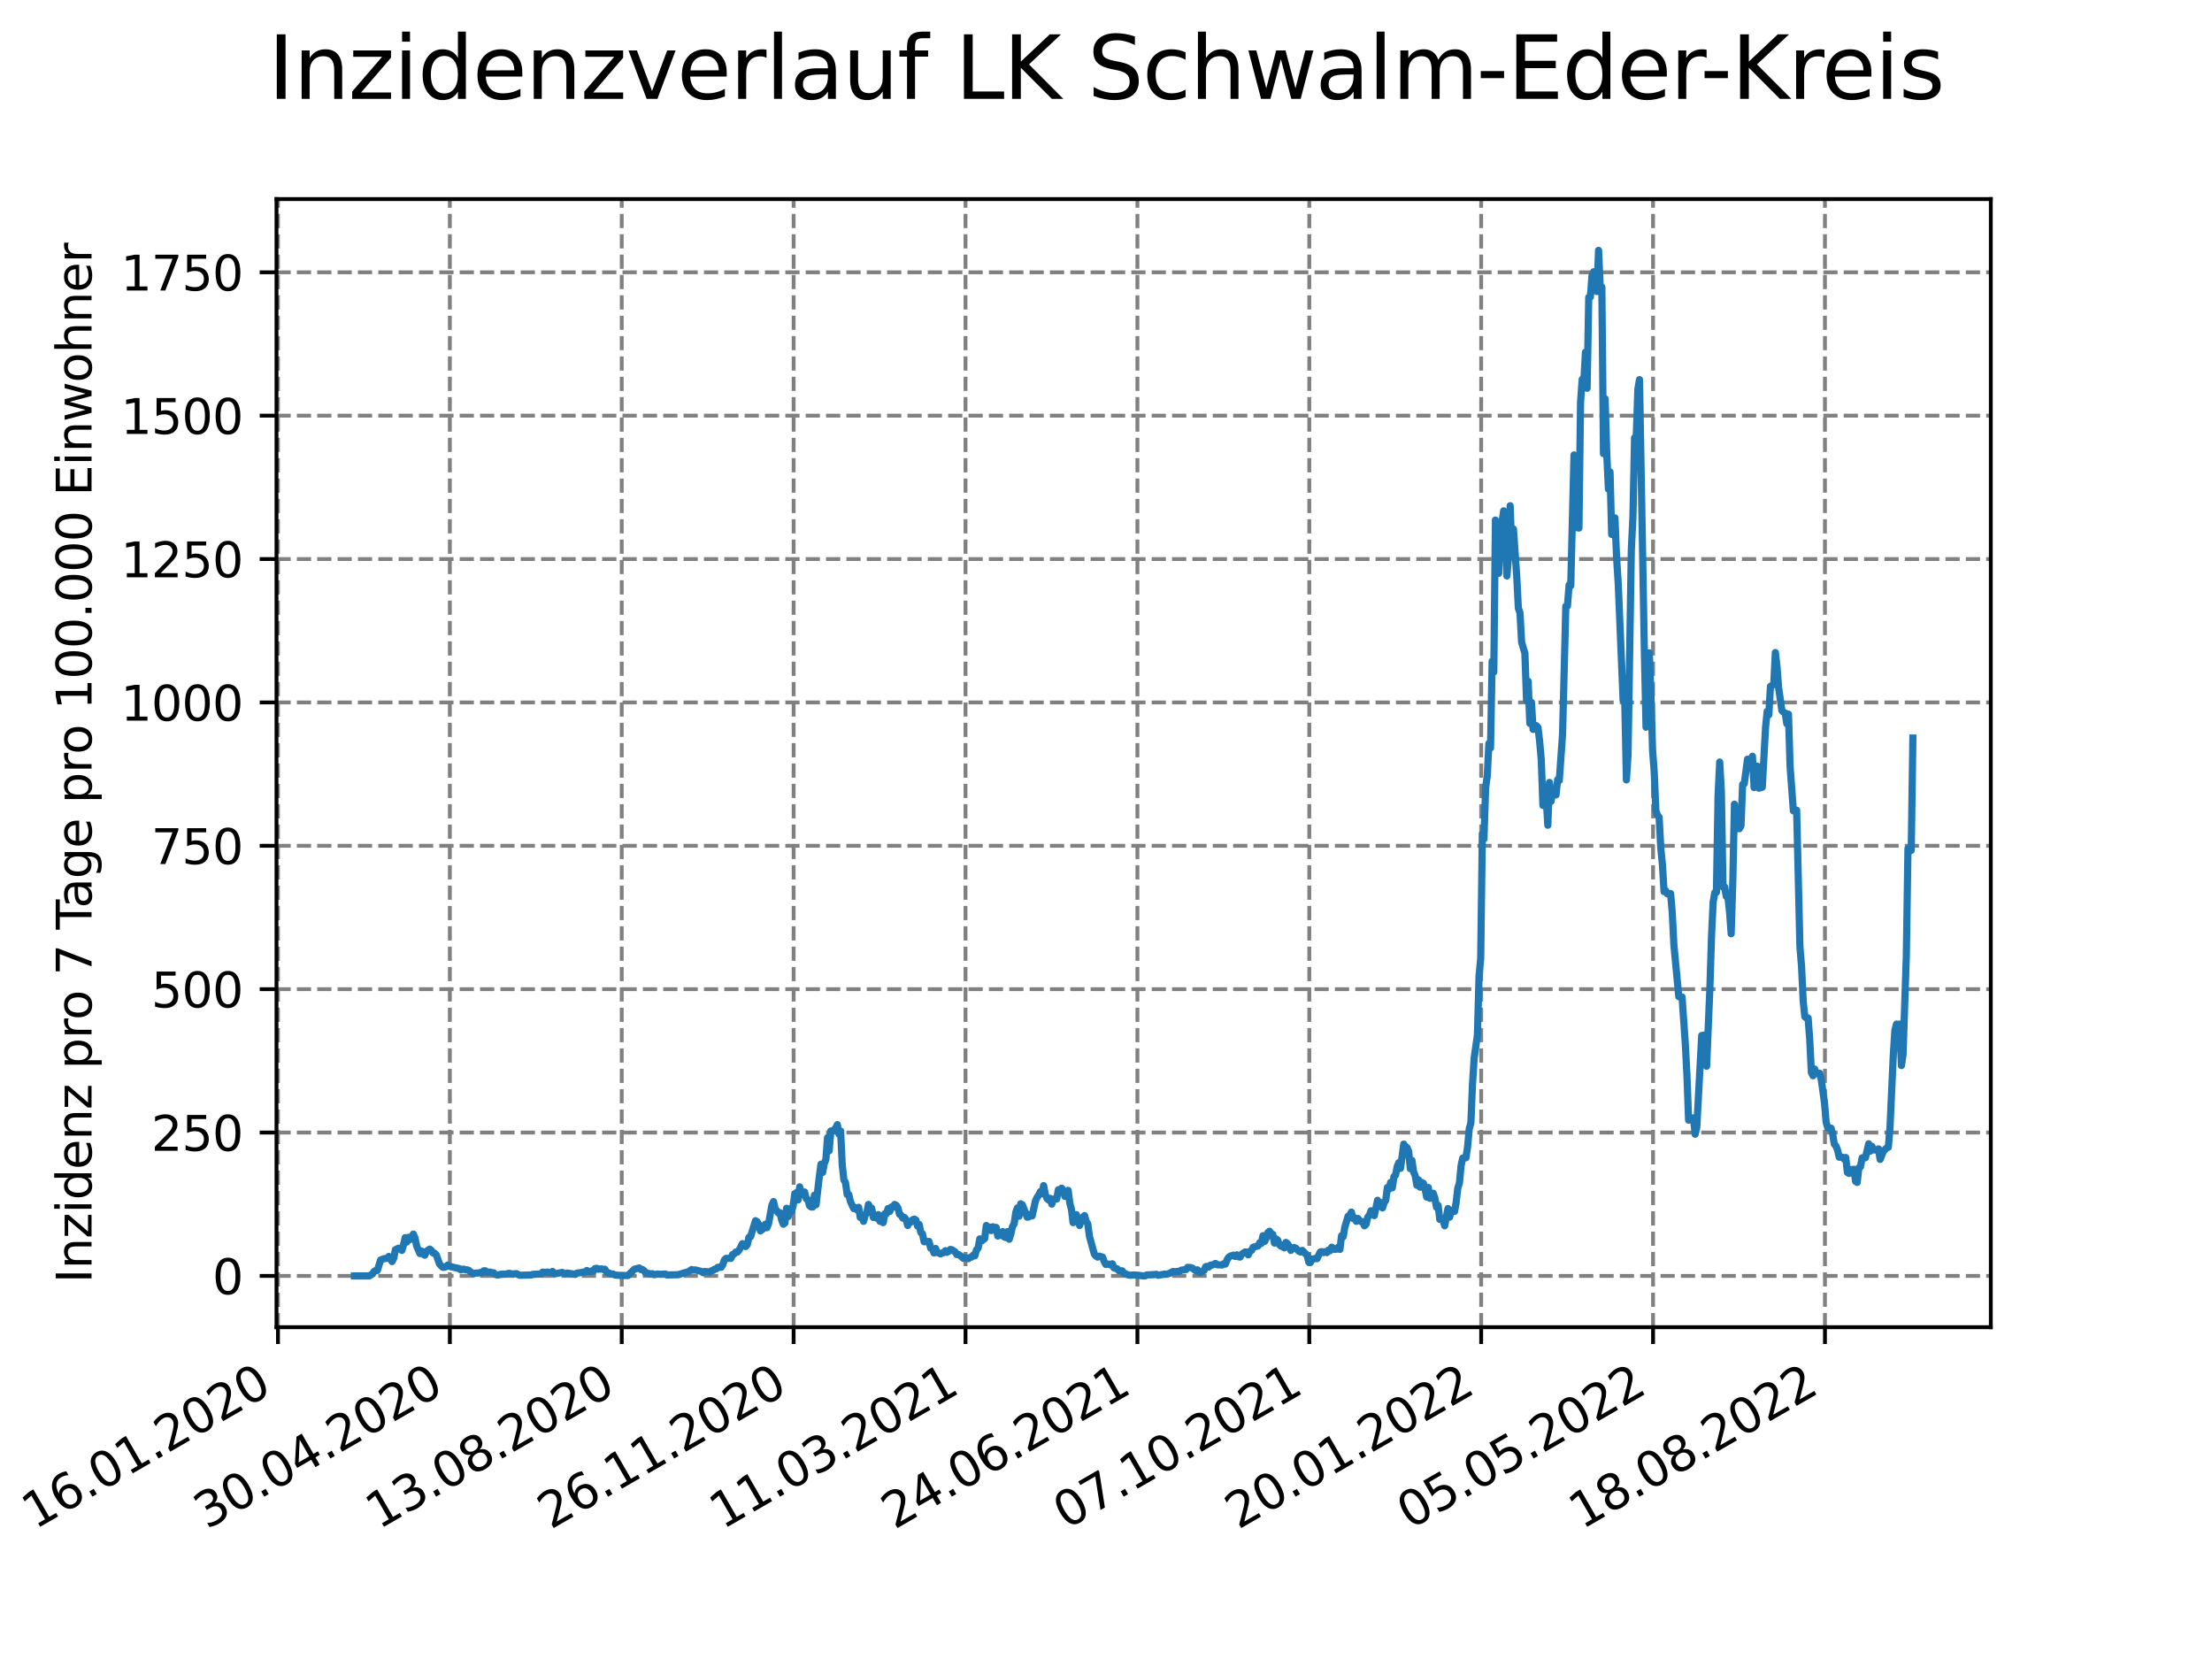 <?xml version="1.0" encoding="utf-8" standalone="no"?>
<!DOCTYPE svg PUBLIC "-//W3C//DTD SVG 1.1//EN"
  "http://www.w3.org/Graphics/SVG/1.1/DTD/svg11.dtd">
<svg xmlns:xlink="http://www.w3.org/1999/xlink" width="460.8pt" height="345.6pt" viewBox="0 0 460.8 345.6" xmlns="http://www.w3.org/2000/svg" version="1.1">
 <defs>
  <style type="text/css">*{stroke-linejoin: round; stroke-linecap: butt}</style>
 </defs>
 <g id="figure_1">
  <g id="patch_1">
   <path d="M 0 345.6 
L 460.8 345.6 
L 460.8 0 
L 0 0 
z
" style="fill: #ffffff"/>
  </g>
  <g id="axes_1">
   <g id="patch_2">
    <path d="M 57.6 276.48 
L 414.72 276.48 
L 414.72 41.472 
L 57.6 41.472 
z
" style="fill: #ffffff"/>
   </g>
   <g id="matplotlib.axis_1">
    <g id="xtick_1">
     <g id="line2d_1">
      <path d="M 57.904 276.48 
L 57.904 41.472 
" clip-path="url(#p6553c4d88d)" style="fill: none; stroke-dasharray: 2.96,1.28; stroke-dashoffset: 0; stroke: #808080; stroke-width: 0.8"/>
     </g>
     <g id="line2d_2">
      <defs>
       <path id="m47e0b85b92" d="M 0 0 
L 0 3.5 
" style="stroke: #000000; stroke-width: 0.8"/>
      </defs>
      <g>
       <use xlink:href="#m47e0b85b92" x="57.904" y="276.48" style="stroke: #000000; stroke-width: 0.8"/>
      </g>
     </g>
     <g id="text_1">
      <!-- 16.01.2020 -->
      <g transform="translate(7.279 318.689) rotate(-30) scale(0.1 -0.1)">
       <defs>
        <path id="DejaVuSans-31" d="M 794 531 
L 1825 531 
L 1825 4091 
L 703 3866 
L 703 4441 
L 1819 4666 
L 2450 4666 
L 2450 531 
L 3481 531 
L 3481 0 
L 794 0 
L 794 531 
z
" transform="scale(0.016)"/>
        <path id="DejaVuSans-36" d="M 2113 2584 
Q 1688 2584 1439 2293 
Q 1191 2003 1191 1497 
Q 1191 994 1439 701 
Q 1688 409 2113 409 
Q 2538 409 2786 701 
Q 3034 994 3034 1497 
Q 3034 2003 2786 2293 
Q 2538 2584 2113 2584 
z
M 3366 4563 
L 3366 3988 
Q 3128 4100 2886 4159 
Q 2644 4219 2406 4219 
Q 1781 4219 1451 3797 
Q 1122 3375 1075 2522 
Q 1259 2794 1537 2939 
Q 1816 3084 2150 3084 
Q 2853 3084 3261 2657 
Q 3669 2231 3669 1497 
Q 3669 778 3244 343 
Q 2819 -91 2113 -91 
Q 1303 -91 875 529 
Q 447 1150 447 2328 
Q 447 3434 972 4092 
Q 1497 4750 2381 4750 
Q 2619 4750 2861 4703 
Q 3103 4656 3366 4563 
z
" transform="scale(0.016)"/>
        <path id="DejaVuSans-2e" d="M 684 794 
L 1344 794 
L 1344 0 
L 684 0 
L 684 794 
z
" transform="scale(0.016)"/>
        <path id="DejaVuSans-30" d="M 2034 4250 
Q 1547 4250 1301 3770 
Q 1056 3291 1056 2328 
Q 1056 1369 1301 889 
Q 1547 409 2034 409 
Q 2525 409 2770 889 
Q 3016 1369 3016 2328 
Q 3016 3291 2770 3770 
Q 2525 4250 2034 4250 
z
M 2034 4750 
Q 2819 4750 3233 4129 
Q 3647 3509 3647 2328 
Q 3647 1150 3233 529 
Q 2819 -91 2034 -91 
Q 1250 -91 836 529 
Q 422 1150 422 2328 
Q 422 3509 836 4129 
Q 1250 4750 2034 4750 
z
" transform="scale(0.016)"/>
        <path id="DejaVuSans-32" d="M 1228 531 
L 3431 531 
L 3431 0 
L 469 0 
L 469 531 
Q 828 903 1448 1529 
Q 2069 2156 2228 2338 
Q 2531 2678 2651 2914 
Q 2772 3150 2772 3378 
Q 2772 3750 2511 3984 
Q 2250 4219 1831 4219 
Q 1534 4219 1204 4116 
Q 875 4013 500 3803 
L 500 4441 
Q 881 4594 1212 4672 
Q 1544 4750 1819 4750 
Q 2544 4750 2975 4387 
Q 3406 4025 3406 3419 
Q 3406 3131 3298 2873 
Q 3191 2616 2906 2266 
Q 2828 2175 2409 1742 
Q 1991 1309 1228 531 
z
" transform="scale(0.016)"/>
       </defs>
       <use xlink:href="#DejaVuSans-31"/>
       <use xlink:href="#DejaVuSans-36" x="63.623"/>
       <use xlink:href="#DejaVuSans-2e" x="127.246"/>
       <use xlink:href="#DejaVuSans-30" x="159.033"/>
       <use xlink:href="#DejaVuSans-31" x="222.656"/>
       <use xlink:href="#DejaVuSans-2e" x="286.279"/>
       <use xlink:href="#DejaVuSans-32" x="318.066"/>
       <use xlink:href="#DejaVuSans-30" x="381.689"/>
       <use xlink:href="#DejaVuSans-32" x="445.312"/>
       <use xlink:href="#DejaVuSans-30" x="508.936"/>
      </g>
     </g>
    </g>
    <g id="xtick_2">
     <g id="line2d_3">
      <path d="M 93.712 276.48 
L 93.712 41.472 
" clip-path="url(#p6553c4d88d)" style="fill: none; stroke-dasharray: 2.96,1.28; stroke-dashoffset: 0; stroke: #808080; stroke-width: 0.8"/>
     </g>
     <g id="line2d_4">
      <g>
       <use xlink:href="#m47e0b85b92" x="93.712" y="276.48" style="stroke: #000000; stroke-width: 0.8"/>
      </g>
     </g>
     <g id="text_2">
      <!-- 30.04.2020 -->
      <g transform="translate(43.086 318.689) rotate(-30) scale(0.1 -0.1)">
       <defs>
        <path id="DejaVuSans-33" d="M 2597 2516 
Q 3050 2419 3304 2112 
Q 3559 1806 3559 1356 
Q 3559 666 3084 287 
Q 2609 -91 1734 -91 
Q 1441 -91 1130 -33 
Q 819 25 488 141 
L 488 750 
Q 750 597 1062 519 
Q 1375 441 1716 441 
Q 2309 441 2620 675 
Q 2931 909 2931 1356 
Q 2931 1769 2642 2001 
Q 2353 2234 1838 2234 
L 1294 2234 
L 1294 2753 
L 1863 2753 
Q 2328 2753 2575 2939 
Q 2822 3125 2822 3475 
Q 2822 3834 2567 4026 
Q 2313 4219 1838 4219 
Q 1578 4219 1281 4162 
Q 984 4106 628 3988 
L 628 4550 
Q 988 4650 1302 4700 
Q 1616 4750 1894 4750 
Q 2613 4750 3031 4423 
Q 3450 4097 3450 3541 
Q 3450 3153 3228 2886 
Q 3006 2619 2597 2516 
z
" transform="scale(0.016)"/>
        <path id="DejaVuSans-34" d="M 2419 4116 
L 825 1625 
L 2419 1625 
L 2419 4116 
z
M 2253 4666 
L 3047 4666 
L 3047 1625 
L 3713 1625 
L 3713 1100 
L 3047 1100 
L 3047 0 
L 2419 0 
L 2419 1100 
L 313 1100 
L 313 1709 
L 2253 4666 
z
" transform="scale(0.016)"/>
       </defs>
       <use xlink:href="#DejaVuSans-33"/>
       <use xlink:href="#DejaVuSans-30" x="63.623"/>
       <use xlink:href="#DejaVuSans-2e" x="127.246"/>
       <use xlink:href="#DejaVuSans-30" x="159.033"/>
       <use xlink:href="#DejaVuSans-34" x="222.656"/>
       <use xlink:href="#DejaVuSans-2e" x="286.279"/>
       <use xlink:href="#DejaVuSans-32" x="318.066"/>
       <use xlink:href="#DejaVuSans-30" x="381.689"/>
       <use xlink:href="#DejaVuSans-32" x="445.312"/>
       <use xlink:href="#DejaVuSans-30" x="508.936"/>
      </g>
     </g>
    </g>
    <g id="xtick_3">
     <g id="line2d_5">
      <path d="M 129.519 276.48 
L 129.519 41.472 
" clip-path="url(#p6553c4d88d)" style="fill: none; stroke-dasharray: 2.96,1.28; stroke-dashoffset: 0; stroke: #808080; stroke-width: 0.8"/>
     </g>
     <g id="line2d_6">
      <g>
       <use xlink:href="#m47e0b85b92" x="129.519" y="276.48" style="stroke: #000000; stroke-width: 0.8"/>
      </g>
     </g>
     <g id="text_3">
      <!-- 13.08.2020 -->
      <g transform="translate(78.894 318.689) rotate(-30) scale(0.1 -0.1)">
       <defs>
        <path id="DejaVuSans-38" d="M 2034 2216 
Q 1584 2216 1326 1975 
Q 1069 1734 1069 1313 
Q 1069 891 1326 650 
Q 1584 409 2034 409 
Q 2484 409 2743 651 
Q 3003 894 3003 1313 
Q 3003 1734 2745 1975 
Q 2488 2216 2034 2216 
z
M 1403 2484 
Q 997 2584 770 2862 
Q 544 3141 544 3541 
Q 544 4100 942 4425 
Q 1341 4750 2034 4750 
Q 2731 4750 3128 4425 
Q 3525 4100 3525 3541 
Q 3525 3141 3298 2862 
Q 3072 2584 2669 2484 
Q 3125 2378 3379 2068 
Q 3634 1759 3634 1313 
Q 3634 634 3220 271 
Q 2806 -91 2034 -91 
Q 1263 -91 848 271 
Q 434 634 434 1313 
Q 434 1759 690 2068 
Q 947 2378 1403 2484 
z
M 1172 3481 
Q 1172 3119 1398 2916 
Q 1625 2713 2034 2713 
Q 2441 2713 2670 2916 
Q 2900 3119 2900 3481 
Q 2900 3844 2670 4047 
Q 2441 4250 2034 4250 
Q 1625 4250 1398 4047 
Q 1172 3844 1172 3481 
z
" transform="scale(0.016)"/>
       </defs>
       <use xlink:href="#DejaVuSans-31"/>
       <use xlink:href="#DejaVuSans-33" x="63.623"/>
       <use xlink:href="#DejaVuSans-2e" x="127.246"/>
       <use xlink:href="#DejaVuSans-30" x="159.033"/>
       <use xlink:href="#DejaVuSans-38" x="222.656"/>
       <use xlink:href="#DejaVuSans-2e" x="286.279"/>
       <use xlink:href="#DejaVuSans-32" x="318.066"/>
       <use xlink:href="#DejaVuSans-30" x="381.689"/>
       <use xlink:href="#DejaVuSans-32" x="445.312"/>
       <use xlink:href="#DejaVuSans-30" x="508.936"/>
      </g>
     </g>
    </g>
    <g id="xtick_4">
     <g id="line2d_7">
      <path d="M 165.327 276.48 
L 165.327 41.472 
" clip-path="url(#p6553c4d88d)" style="fill: none; stroke-dasharray: 2.96,1.28; stroke-dashoffset: 0; stroke: #808080; stroke-width: 0.8"/>
     </g>
     <g id="line2d_8">
      <g>
       <use xlink:href="#m47e0b85b92" x="165.327" y="276.48" style="stroke: #000000; stroke-width: 0.8"/>
      </g>
     </g>
     <g id="text_4">
      <!-- 26.11.2020 -->
      <g transform="translate(114.701 318.689) rotate(-30) scale(0.1 -0.1)">
       <use xlink:href="#DejaVuSans-32"/>
       <use xlink:href="#DejaVuSans-36" x="63.623"/>
       <use xlink:href="#DejaVuSans-2e" x="127.246"/>
       <use xlink:href="#DejaVuSans-31" x="159.033"/>
       <use xlink:href="#DejaVuSans-31" x="222.656"/>
       <use xlink:href="#DejaVuSans-2e" x="286.279"/>
       <use xlink:href="#DejaVuSans-32" x="318.066"/>
       <use xlink:href="#DejaVuSans-30" x="381.689"/>
       <use xlink:href="#DejaVuSans-32" x="445.312"/>
       <use xlink:href="#DejaVuSans-30" x="508.936"/>
      </g>
     </g>
    </g>
    <g id="xtick_5">
     <g id="line2d_9">
      <path d="M 201.134 276.48 
L 201.134 41.472 
" clip-path="url(#p6553c4d88d)" style="fill: none; stroke-dasharray: 2.96,1.28; stroke-dashoffset: 0; stroke: #808080; stroke-width: 0.8"/>
     </g>
     <g id="line2d_10">
      <g>
       <use xlink:href="#m47e0b85b92" x="201.134" y="276.48" style="stroke: #000000; stroke-width: 0.8"/>
      </g>
     </g>
     <g id="text_5">
      <!-- 11.03.2021 -->
      <g transform="translate(150.509 318.689) rotate(-30) scale(0.1 -0.1)">
       <use xlink:href="#DejaVuSans-31"/>
       <use xlink:href="#DejaVuSans-31" x="63.623"/>
       <use xlink:href="#DejaVuSans-2e" x="127.246"/>
       <use xlink:href="#DejaVuSans-30" x="159.033"/>
       <use xlink:href="#DejaVuSans-33" x="222.656"/>
       <use xlink:href="#DejaVuSans-2e" x="286.279"/>
       <use xlink:href="#DejaVuSans-32" x="318.066"/>
       <use xlink:href="#DejaVuSans-30" x="381.689"/>
       <use xlink:href="#DejaVuSans-32" x="445.312"/>
       <use xlink:href="#DejaVuSans-31" x="508.936"/>
      </g>
     </g>
    </g>
    <g id="xtick_6">
     <g id="line2d_11">
      <path d="M 236.942 276.48 
L 236.942 41.472 
" clip-path="url(#p6553c4d88d)" style="fill: none; stroke-dasharray: 2.96,1.28; stroke-dashoffset: 0; stroke: #808080; stroke-width: 0.8"/>
     </g>
     <g id="line2d_12">
      <g>
       <use xlink:href="#m47e0b85b92" x="236.942" y="276.48" style="stroke: #000000; stroke-width: 0.8"/>
      </g>
     </g>
     <g id="text_6">
      <!-- 24.06.2021 -->
      <g transform="translate(186.316 318.689) rotate(-30) scale(0.1 -0.1)">
       <use xlink:href="#DejaVuSans-32"/>
       <use xlink:href="#DejaVuSans-34" x="63.623"/>
       <use xlink:href="#DejaVuSans-2e" x="127.246"/>
       <use xlink:href="#DejaVuSans-30" x="159.033"/>
       <use xlink:href="#DejaVuSans-36" x="222.656"/>
       <use xlink:href="#DejaVuSans-2e" x="286.279"/>
       <use xlink:href="#DejaVuSans-32" x="318.066"/>
       <use xlink:href="#DejaVuSans-30" x="381.689"/>
       <use xlink:href="#DejaVuSans-32" x="445.312"/>
       <use xlink:href="#DejaVuSans-31" x="508.936"/>
      </g>
     </g>
    </g>
    <g id="xtick_7">
     <g id="line2d_13">
      <path d="M 272.749 276.48 
L 272.749 41.472 
" clip-path="url(#p6553c4d88d)" style="fill: none; stroke-dasharray: 2.96,1.28; stroke-dashoffset: 0; stroke: #808080; stroke-width: 0.8"/>
     </g>
     <g id="line2d_14">
      <g>
       <use xlink:href="#m47e0b85b92" x="272.749" y="276.48" style="stroke: #000000; stroke-width: 0.8"/>
      </g>
     </g>
     <g id="text_7">
      <!-- 07.10.2021 -->
      <g transform="translate(222.124 318.689) rotate(-30) scale(0.1 -0.1)">
       <defs>
        <path id="DejaVuSans-37" d="M 525 4666 
L 3525 4666 
L 3525 4397 
L 1831 0 
L 1172 0 
L 2766 4134 
L 525 4134 
L 525 4666 
z
" transform="scale(0.016)"/>
       </defs>
       <use xlink:href="#DejaVuSans-30"/>
       <use xlink:href="#DejaVuSans-37" x="63.623"/>
       <use xlink:href="#DejaVuSans-2e" x="127.246"/>
       <use xlink:href="#DejaVuSans-31" x="159.033"/>
       <use xlink:href="#DejaVuSans-30" x="222.656"/>
       <use xlink:href="#DejaVuSans-2e" x="286.279"/>
       <use xlink:href="#DejaVuSans-32" x="318.066"/>
       <use xlink:href="#DejaVuSans-30" x="381.689"/>
       <use xlink:href="#DejaVuSans-32" x="445.312"/>
       <use xlink:href="#DejaVuSans-31" x="508.936"/>
      </g>
     </g>
    </g>
    <g id="xtick_8">
     <g id="line2d_15">
      <path d="M 308.556 276.48 
L 308.556 41.472 
" clip-path="url(#p6553c4d88d)" style="fill: none; stroke-dasharray: 2.96,1.28; stroke-dashoffset: 0; stroke: #808080; stroke-width: 0.8"/>
     </g>
     <g id="line2d_16">
      <g>
       <use xlink:href="#m47e0b85b92" x="308.556" y="276.48" style="stroke: #000000; stroke-width: 0.8"/>
      </g>
     </g>
     <g id="text_8">
      <!-- 20.01.2022 -->
      <g transform="translate(257.931 318.689) rotate(-30) scale(0.1 -0.1)">
       <use xlink:href="#DejaVuSans-32"/>
       <use xlink:href="#DejaVuSans-30" x="63.623"/>
       <use xlink:href="#DejaVuSans-2e" x="127.246"/>
       <use xlink:href="#DejaVuSans-30" x="159.033"/>
       <use xlink:href="#DejaVuSans-31" x="222.656"/>
       <use xlink:href="#DejaVuSans-2e" x="286.279"/>
       <use xlink:href="#DejaVuSans-32" x="318.066"/>
       <use xlink:href="#DejaVuSans-30" x="381.689"/>
       <use xlink:href="#DejaVuSans-32" x="445.312"/>
       <use xlink:href="#DejaVuSans-32" x="508.936"/>
      </g>
     </g>
    </g>
    <g id="xtick_9">
     <g id="line2d_17">
      <path d="M 344.364 276.48 
L 344.364 41.472 
" clip-path="url(#p6553c4d88d)" style="fill: none; stroke-dasharray: 2.96,1.28; stroke-dashoffset: 0; stroke: #808080; stroke-width: 0.8"/>
     </g>
     <g id="line2d_18">
      <g>
       <use xlink:href="#m47e0b85b92" x="344.364" y="276.48" style="stroke: #000000; stroke-width: 0.8"/>
      </g>
     </g>
     <g id="text_9">
      <!-- 05.05.2022 -->
      <g transform="translate(293.739 318.689) rotate(-30) scale(0.1 -0.1)">
       <defs>
        <path id="DejaVuSans-35" d="M 691 4666 
L 3169 4666 
L 3169 4134 
L 1269 4134 
L 1269 2991 
Q 1406 3038 1543 3061 
Q 1681 3084 1819 3084 
Q 2600 3084 3056 2656 
Q 3513 2228 3513 1497 
Q 3513 744 3044 326 
Q 2575 -91 1722 -91 
Q 1428 -91 1123 -41 
Q 819 9 494 109 
L 494 744 
Q 775 591 1075 516 
Q 1375 441 1709 441 
Q 2250 441 2565 725 
Q 2881 1009 2881 1497 
Q 2881 1984 2565 2268 
Q 2250 2553 1709 2553 
Q 1456 2553 1204 2497 
Q 953 2441 691 2322 
L 691 4666 
z
" transform="scale(0.016)"/>
       </defs>
       <use xlink:href="#DejaVuSans-30"/>
       <use xlink:href="#DejaVuSans-35" x="63.623"/>
       <use xlink:href="#DejaVuSans-2e" x="127.246"/>
       <use xlink:href="#DejaVuSans-30" x="159.033"/>
       <use xlink:href="#DejaVuSans-35" x="222.656"/>
       <use xlink:href="#DejaVuSans-2e" x="286.279"/>
       <use xlink:href="#DejaVuSans-32" x="318.066"/>
       <use xlink:href="#DejaVuSans-30" x="381.689"/>
       <use xlink:href="#DejaVuSans-32" x="445.312"/>
       <use xlink:href="#DejaVuSans-32" x="508.936"/>
      </g>
     </g>
    </g>
    <g id="xtick_10">
     <g id="line2d_19">
      <path d="M 380.171 276.48 
L 380.171 41.472 
" clip-path="url(#p6553c4d88d)" style="fill: none; stroke-dasharray: 2.96,1.28; stroke-dashoffset: 0; stroke: #808080; stroke-width: 0.8"/>
     </g>
     <g id="line2d_20">
      <g>
       <use xlink:href="#m47e0b85b92" x="380.171" y="276.48" style="stroke: #000000; stroke-width: 0.8"/>
      </g>
     </g>
     <g id="text_10">
      <!-- 18.08.2022 -->
      <g transform="translate(329.546 318.689) rotate(-30) scale(0.1 -0.1)">
       <use xlink:href="#DejaVuSans-31"/>
       <use xlink:href="#DejaVuSans-38" x="63.623"/>
       <use xlink:href="#DejaVuSans-2e" x="127.246"/>
       <use xlink:href="#DejaVuSans-30" x="159.033"/>
       <use xlink:href="#DejaVuSans-38" x="222.656"/>
       <use xlink:href="#DejaVuSans-2e" x="286.279"/>
       <use xlink:href="#DejaVuSans-32" x="318.066"/>
       <use xlink:href="#DejaVuSans-30" x="381.689"/>
       <use xlink:href="#DejaVuSans-32" x="445.312"/>
       <use xlink:href="#DejaVuSans-32" x="508.936"/>
      </g>
     </g>
    </g>
   </g>
   <g id="matplotlib.axis_2">
    <g id="ytick_1">
     <g id="line2d_21">
      <path d="M 57.6 265.798 
L 414.72 265.798 
" clip-path="url(#p6553c4d88d)" style="fill: none; stroke-dasharray: 2.96,1.28; stroke-dashoffset: 0; stroke: #808080; stroke-width: 0.8"/>
     </g>
     <g id="line2d_22">
      <defs>
       <path id="m61ab788f81" d="M 0 0 
L -3.5 0 
" style="stroke: #000000; stroke-width: 0.8"/>
      </defs>
      <g>
       <use xlink:href="#m61ab788f81" x="57.6" y="265.798" style="stroke: #000000; stroke-width: 0.8"/>
      </g>
     </g>
     <g id="text_11">
      <!-- 0 -->
      <g transform="translate(44.237 269.597) scale(0.1 -0.1)">
       <use xlink:href="#DejaVuSans-30"/>
      </g>
     </g>
    </g>
    <g id="ytick_2">
     <g id="line2d_23">
      <path d="M 57.6 235.93 
L 414.72 235.93 
" clip-path="url(#p6553c4d88d)" style="fill: none; stroke-dasharray: 2.96,1.28; stroke-dashoffset: 0; stroke: #808080; stroke-width: 0.8"/>
     </g>
     <g id="line2d_24">
      <g>
       <use xlink:href="#m61ab788f81" x="57.6" y="235.93" style="stroke: #000000; stroke-width: 0.8"/>
      </g>
     </g>
     <g id="text_12">
      <!-- 250 -->
      <g transform="translate(31.512 239.729) scale(0.1 -0.1)">
       <use xlink:href="#DejaVuSans-32"/>
       <use xlink:href="#DejaVuSans-35" x="63.623"/>
       <use xlink:href="#DejaVuSans-30" x="127.246"/>
      </g>
     </g>
    </g>
    <g id="ytick_3">
     <g id="line2d_25">
      <path d="M 57.6 206.062 
L 414.72 206.062 
" clip-path="url(#p6553c4d88d)" style="fill: none; stroke-dasharray: 2.96,1.28; stroke-dashoffset: 0; stroke: #808080; stroke-width: 0.8"/>
     </g>
     <g id="line2d_26">
      <g>
       <use xlink:href="#m61ab788f81" x="57.6" y="206.062" style="stroke: #000000; stroke-width: 0.8"/>
      </g>
     </g>
     <g id="text_13">
      <!-- 500 -->
      <g transform="translate(31.512 209.862) scale(0.1 -0.1)">
       <use xlink:href="#DejaVuSans-35"/>
       <use xlink:href="#DejaVuSans-30" x="63.623"/>
       <use xlink:href="#DejaVuSans-30" x="127.246"/>
      </g>
     </g>
    </g>
    <g id="ytick_4">
     <g id="line2d_27">
      <path d="M 57.6 176.195 
L 414.72 176.195 
" clip-path="url(#p6553c4d88d)" style="fill: none; stroke-dasharray: 2.96,1.28; stroke-dashoffset: 0; stroke: #808080; stroke-width: 0.8"/>
     </g>
     <g id="line2d_28">
      <g>
       <use xlink:href="#m61ab788f81" x="57.6" y="176.195" style="stroke: #000000; stroke-width: 0.8"/>
      </g>
     </g>
     <g id="text_14">
      <!-- 750 -->
      <g transform="translate(31.512 179.994) scale(0.1 -0.1)">
       <use xlink:href="#DejaVuSans-37"/>
       <use xlink:href="#DejaVuSans-35" x="63.623"/>
       <use xlink:href="#DejaVuSans-30" x="127.246"/>
      </g>
     </g>
    </g>
    <g id="ytick_5">
     <g id="line2d_29">
      <path d="M 57.6 146.327 
L 414.72 146.327 
" clip-path="url(#p6553c4d88d)" style="fill: none; stroke-dasharray: 2.96,1.28; stroke-dashoffset: 0; stroke: #808080; stroke-width: 0.8"/>
     </g>
     <g id="line2d_30">
      <g>
       <use xlink:href="#m61ab788f81" x="57.6" y="146.327" style="stroke: #000000; stroke-width: 0.8"/>
      </g>
     </g>
     <g id="text_15">
      <!-- 1000 -->
      <g transform="translate(25.15 150.126) scale(0.1 -0.1)">
       <use xlink:href="#DejaVuSans-31"/>
       <use xlink:href="#DejaVuSans-30" x="63.623"/>
       <use xlink:href="#DejaVuSans-30" x="127.246"/>
       <use xlink:href="#DejaVuSans-30" x="190.869"/>
      </g>
     </g>
    </g>
    <g id="ytick_6">
     <g id="line2d_31">
      <path d="M 57.6 116.459 
L 414.72 116.459 
" clip-path="url(#p6553c4d88d)" style="fill: none; stroke-dasharray: 2.96,1.28; stroke-dashoffset: 0; stroke: #808080; stroke-width: 0.8"/>
     </g>
     <g id="line2d_32">
      <g>
       <use xlink:href="#m61ab788f81" x="57.6" y="116.459" style="stroke: #000000; stroke-width: 0.8"/>
      </g>
     </g>
     <g id="text_16">
      <!-- 1250 -->
      <g transform="translate(25.15 120.258) scale(0.1 -0.1)">
       <use xlink:href="#DejaVuSans-31"/>
       <use xlink:href="#DejaVuSans-32" x="63.623"/>
       <use xlink:href="#DejaVuSans-35" x="127.246"/>
       <use xlink:href="#DejaVuSans-30" x="190.869"/>
      </g>
     </g>
    </g>
    <g id="ytick_7">
     <g id="line2d_33">
      <path d="M 57.6 86.592 
L 414.72 86.592 
" clip-path="url(#p6553c4d88d)" style="fill: none; stroke-dasharray: 2.96,1.28; stroke-dashoffset: 0; stroke: #808080; stroke-width: 0.8"/>
     </g>
     <g id="line2d_34">
      <g>
       <use xlink:href="#m61ab788f81" x="57.6" y="86.592" style="stroke: #000000; stroke-width: 0.8"/>
      </g>
     </g>
     <g id="text_17">
      <!-- 1500 -->
      <g transform="translate(25.15 90.391) scale(0.1 -0.1)">
       <use xlink:href="#DejaVuSans-31"/>
       <use xlink:href="#DejaVuSans-35" x="63.623"/>
       <use xlink:href="#DejaVuSans-30" x="127.246"/>
       <use xlink:href="#DejaVuSans-30" x="190.869"/>
      </g>
     </g>
    </g>
    <g id="ytick_8">
     <g id="line2d_35">
      <path d="M 57.6 56.724 
L 414.72 56.724 
" clip-path="url(#p6553c4d88d)" style="fill: none; stroke-dasharray: 2.96,1.28; stroke-dashoffset: 0; stroke: #808080; stroke-width: 0.8"/>
     </g>
     <g id="line2d_36">
      <g>
       <use xlink:href="#m61ab788f81" x="57.6" y="56.724" style="stroke: #000000; stroke-width: 0.8"/>
      </g>
     </g>
     <g id="text_18">
      <!-- 1750 -->
      <g transform="translate(25.15 60.523) scale(0.1 -0.1)">
       <use xlink:href="#DejaVuSans-31"/>
       <use xlink:href="#DejaVuSans-37" x="63.623"/>
       <use xlink:href="#DejaVuSans-35" x="127.246"/>
       <use xlink:href="#DejaVuSans-30" x="190.869"/>
      </g>
     </g>
    </g>
    <g id="text_19">
     <!-- Inzidenz pro 7 Tage pro 100.000 Einwohner -->
     <g transform="translate(19.07 267.301) rotate(-90) scale(0.1 -0.1)">
      <defs>
       <path id="DejaVuSans-49" d="M 628 4666 
L 1259 4666 
L 1259 0 
L 628 0 
L 628 4666 
z
" transform="scale(0.016)"/>
       <path id="DejaVuSans-6e" d="M 3513 2113 
L 3513 0 
L 2938 0 
L 2938 2094 
Q 2938 2591 2744 2837 
Q 2550 3084 2163 3084 
Q 1697 3084 1428 2787 
Q 1159 2491 1159 1978 
L 1159 0 
L 581 0 
L 581 3500 
L 1159 3500 
L 1159 2956 
Q 1366 3272 1645 3428 
Q 1925 3584 2291 3584 
Q 2894 3584 3203 3211 
Q 3513 2838 3513 2113 
z
" transform="scale(0.016)"/>
       <path id="DejaVuSans-7a" d="M 353 3500 
L 3084 3500 
L 3084 2975 
L 922 459 
L 3084 459 
L 3084 0 
L 275 0 
L 275 525 
L 2438 3041 
L 353 3041 
L 353 3500 
z
" transform="scale(0.016)"/>
       <path id="DejaVuSans-69" d="M 603 3500 
L 1178 3500 
L 1178 0 
L 603 0 
L 603 3500 
z
M 603 4863 
L 1178 4863 
L 1178 4134 
L 603 4134 
L 603 4863 
z
" transform="scale(0.016)"/>
       <path id="DejaVuSans-64" d="M 2906 2969 
L 2906 4863 
L 3481 4863 
L 3481 0 
L 2906 0 
L 2906 525 
Q 2725 213 2448 61 
Q 2172 -91 1784 -91 
Q 1150 -91 751 415 
Q 353 922 353 1747 
Q 353 2572 751 3078 
Q 1150 3584 1784 3584 
Q 2172 3584 2448 3432 
Q 2725 3281 2906 2969 
z
M 947 1747 
Q 947 1113 1208 752 
Q 1469 391 1925 391 
Q 2381 391 2643 752 
Q 2906 1113 2906 1747 
Q 2906 2381 2643 2742 
Q 2381 3103 1925 3103 
Q 1469 3103 1208 2742 
Q 947 2381 947 1747 
z
" transform="scale(0.016)"/>
       <path id="DejaVuSans-65" d="M 3597 1894 
L 3597 1613 
L 953 1613 
Q 991 1019 1311 708 
Q 1631 397 2203 397 
Q 2534 397 2845 478 
Q 3156 559 3463 722 
L 3463 178 
Q 3153 47 2828 -22 
Q 2503 -91 2169 -91 
Q 1331 -91 842 396 
Q 353 884 353 1716 
Q 353 2575 817 3079 
Q 1281 3584 2069 3584 
Q 2775 3584 3186 3129 
Q 3597 2675 3597 1894 
z
M 3022 2063 
Q 3016 2534 2758 2815 
Q 2500 3097 2075 3097 
Q 1594 3097 1305 2825 
Q 1016 2553 972 2059 
L 3022 2063 
z
" transform="scale(0.016)"/>
       <path id="DejaVuSans-20" transform="scale(0.016)"/>
       <path id="DejaVuSans-70" d="M 1159 525 
L 1159 -1331 
L 581 -1331 
L 581 3500 
L 1159 3500 
L 1159 2969 
Q 1341 3281 1617 3432 
Q 1894 3584 2278 3584 
Q 2916 3584 3314 3078 
Q 3713 2572 3713 1747 
Q 3713 922 3314 415 
Q 2916 -91 2278 -91 
Q 1894 -91 1617 61 
Q 1341 213 1159 525 
z
M 3116 1747 
Q 3116 2381 2855 2742 
Q 2594 3103 2138 3103 
Q 1681 3103 1420 2742 
Q 1159 2381 1159 1747 
Q 1159 1113 1420 752 
Q 1681 391 2138 391 
Q 2594 391 2855 752 
Q 3116 1113 3116 1747 
z
" transform="scale(0.016)"/>
       <path id="DejaVuSans-72" d="M 2631 2963 
Q 2534 3019 2420 3045 
Q 2306 3072 2169 3072 
Q 1681 3072 1420 2755 
Q 1159 2438 1159 1844 
L 1159 0 
L 581 0 
L 581 3500 
L 1159 3500 
L 1159 2956 
Q 1341 3275 1631 3429 
Q 1922 3584 2338 3584 
Q 2397 3584 2469 3576 
Q 2541 3569 2628 3553 
L 2631 2963 
z
" transform="scale(0.016)"/>
       <path id="DejaVuSans-6f" d="M 1959 3097 
Q 1497 3097 1228 2736 
Q 959 2375 959 1747 
Q 959 1119 1226 758 
Q 1494 397 1959 397 
Q 2419 397 2687 759 
Q 2956 1122 2956 1747 
Q 2956 2369 2687 2733 
Q 2419 3097 1959 3097 
z
M 1959 3584 
Q 2709 3584 3137 3096 
Q 3566 2609 3566 1747 
Q 3566 888 3137 398 
Q 2709 -91 1959 -91 
Q 1206 -91 779 398 
Q 353 888 353 1747 
Q 353 2609 779 3096 
Q 1206 3584 1959 3584 
z
" transform="scale(0.016)"/>
       <path id="DejaVuSans-54" d="M -19 4666 
L 3928 4666 
L 3928 4134 
L 2272 4134 
L 2272 0 
L 1638 0 
L 1638 4134 
L -19 4134 
L -19 4666 
z
" transform="scale(0.016)"/>
       <path id="DejaVuSans-61" d="M 2194 1759 
Q 1497 1759 1228 1600 
Q 959 1441 959 1056 
Q 959 750 1161 570 
Q 1363 391 1709 391 
Q 2188 391 2477 730 
Q 2766 1069 2766 1631 
L 2766 1759 
L 2194 1759 
z
M 3341 1997 
L 3341 0 
L 2766 0 
L 2766 531 
Q 2569 213 2275 61 
Q 1981 -91 1556 -91 
Q 1019 -91 701 211 
Q 384 513 384 1019 
Q 384 1609 779 1909 
Q 1175 2209 1959 2209 
L 2766 2209 
L 2766 2266 
Q 2766 2663 2505 2880 
Q 2244 3097 1772 3097 
Q 1472 3097 1187 3025 
Q 903 2953 641 2809 
L 641 3341 
Q 956 3463 1253 3523 
Q 1550 3584 1831 3584 
Q 2591 3584 2966 3190 
Q 3341 2797 3341 1997 
z
" transform="scale(0.016)"/>
       <path id="DejaVuSans-67" d="M 2906 1791 
Q 2906 2416 2648 2759 
Q 2391 3103 1925 3103 
Q 1463 3103 1205 2759 
Q 947 2416 947 1791 
Q 947 1169 1205 825 
Q 1463 481 1925 481 
Q 2391 481 2648 825 
Q 2906 1169 2906 1791 
z
M 3481 434 
Q 3481 -459 3084 -895 
Q 2688 -1331 1869 -1331 
Q 1566 -1331 1297 -1286 
Q 1028 -1241 775 -1147 
L 775 -588 
Q 1028 -725 1275 -790 
Q 1522 -856 1778 -856 
Q 2344 -856 2625 -561 
Q 2906 -266 2906 331 
L 2906 616 
Q 2728 306 2450 153 
Q 2172 0 1784 0 
Q 1141 0 747 490 
Q 353 981 353 1791 
Q 353 2603 747 3093 
Q 1141 3584 1784 3584 
Q 2172 3584 2450 3431 
Q 2728 3278 2906 2969 
L 2906 3500 
L 3481 3500 
L 3481 434 
z
" transform="scale(0.016)"/>
       <path id="DejaVuSans-45" d="M 628 4666 
L 3578 4666 
L 3578 4134 
L 1259 4134 
L 1259 2753 
L 3481 2753 
L 3481 2222 
L 1259 2222 
L 1259 531 
L 3634 531 
L 3634 0 
L 628 0 
L 628 4666 
z
" transform="scale(0.016)"/>
       <path id="DejaVuSans-77" d="M 269 3500 
L 844 3500 
L 1563 769 
L 2278 3500 
L 2956 3500 
L 3675 769 
L 4391 3500 
L 4966 3500 
L 4050 0 
L 3372 0 
L 2619 2869 
L 1863 0 
L 1184 0 
L 269 3500 
z
" transform="scale(0.016)"/>
       <path id="DejaVuSans-68" d="M 3513 2113 
L 3513 0 
L 2938 0 
L 2938 2094 
Q 2938 2591 2744 2837 
Q 2550 3084 2163 3084 
Q 1697 3084 1428 2787 
Q 1159 2491 1159 1978 
L 1159 0 
L 581 0 
L 581 4863 
L 1159 4863 
L 1159 2956 
Q 1366 3272 1645 3428 
Q 1925 3584 2291 3584 
Q 2894 3584 3203 3211 
Q 3513 2838 3513 2113 
z
" transform="scale(0.016)"/>
      </defs>
      <use xlink:href="#DejaVuSans-49"/>
      <use xlink:href="#DejaVuSans-6e" x="29.492"/>
      <use xlink:href="#DejaVuSans-7a" x="92.871"/>
      <use xlink:href="#DejaVuSans-69" x="145.361"/>
      <use xlink:href="#DejaVuSans-64" x="173.145"/>
      <use xlink:href="#DejaVuSans-65" x="236.621"/>
      <use xlink:href="#DejaVuSans-6e" x="298.145"/>
      <use xlink:href="#DejaVuSans-7a" x="361.523"/>
      <use xlink:href="#DejaVuSans-20" x="414.014"/>
      <use xlink:href="#DejaVuSans-70" x="445.801"/>
      <use xlink:href="#DejaVuSans-72" x="509.277"/>
      <use xlink:href="#DejaVuSans-6f" x="548.141"/>
      <use xlink:href="#DejaVuSans-20" x="609.322"/>
      <use xlink:href="#DejaVuSans-37" x="641.109"/>
      <use xlink:href="#DejaVuSans-20" x="704.732"/>
      <use xlink:href="#DejaVuSans-54" x="736.52"/>
      <use xlink:href="#DejaVuSans-61" x="781.104"/>
      <use xlink:href="#DejaVuSans-67" x="842.383"/>
      <use xlink:href="#DejaVuSans-65" x="905.859"/>
      <use xlink:href="#DejaVuSans-20" x="967.383"/>
      <use xlink:href="#DejaVuSans-70" x="999.17"/>
      <use xlink:href="#DejaVuSans-72" x="1062.646"/>
      <use xlink:href="#DejaVuSans-6f" x="1101.51"/>
      <use xlink:href="#DejaVuSans-20" x="1162.691"/>
      <use xlink:href="#DejaVuSans-31" x="1194.479"/>
      <use xlink:href="#DejaVuSans-30" x="1258.102"/>
      <use xlink:href="#DejaVuSans-30" x="1321.725"/>
      <use xlink:href="#DejaVuSans-2e" x="1385.348"/>
      <use xlink:href="#DejaVuSans-30" x="1417.135"/>
      <use xlink:href="#DejaVuSans-30" x="1480.758"/>
      <use xlink:href="#DejaVuSans-30" x="1544.381"/>
      <use xlink:href="#DejaVuSans-20" x="1608.004"/>
      <use xlink:href="#DejaVuSans-45" x="1639.791"/>
      <use xlink:href="#DejaVuSans-69" x="1702.975"/>
      <use xlink:href="#DejaVuSans-6e" x="1730.758"/>
      <use xlink:href="#DejaVuSans-77" x="1794.137"/>
      <use xlink:href="#DejaVuSans-6f" x="1875.924"/>
      <use xlink:href="#DejaVuSans-68" x="1937.105"/>
      <use xlink:href="#DejaVuSans-6e" x="2000.484"/>
      <use xlink:href="#DejaVuSans-65" x="2063.863"/>
      <use xlink:href="#DejaVuSans-72" x="2125.387"/>
     </g>
    </g>
   </g>
   <g id="line2d_37">
    <path d="M 73.833 265.798 
L 76.902 265.798 
L 77.584 265.399 
L 77.925 264.867 
L 78.266 264.667 
L 78.607 264.667 
L 79.289 262.473 
L 79.971 262.207 
L 80.653 262.141 
L 80.994 261.742 
L 81.676 262.806 
L 82.017 262.141 
L 82.358 260.345 
L 83.04 260.013 
L 83.722 260.478 
L 84.063 259.348 
L 84.404 257.819 
L 84.745 258.75 
L 85.087 257.752 
L 85.428 258.218 
L 86.11 257.087 
L 86.451 257.885 
L 86.792 259.547 
L 87.474 261.143 
L 87.815 260.611 
L 88.156 261.276 
L 88.497 261.476 
L 88.838 260.678 
L 89.52 260.212 
L 89.861 260.478 
L 90.202 261.01 
L 90.543 261.077 
L 90.884 261.409 
L 91.566 263.338 
L 92.248 264.002 
L 92.589 264.002 
L 92.93 263.87 
L 93.271 263.537 
L 93.612 263.803 
L 95.658 264.268 
L 95.999 264.534 
L 96.34 264.401 
L 96.681 264.401 
L 97.022 264.534 
L 97.363 264.534 
L 97.704 264.667 
L 98.045 265 
L 98.727 265.332 
L 99.068 265.199 
L 99.751 265.199 
L 100.092 265.066 
L 100.433 265.133 
L 100.774 264.734 
L 101.115 264.734 
L 101.456 265.066 
L 102.138 265 
L 102.479 265.133 
L 102.82 265.133 
L 103.161 265.465 
L 103.502 265.598 
L 103.843 265.598 
L 104.184 265.465 
L 105.548 265.399 
L 105.889 265.266 
L 106.23 265.266 
L 106.571 265.399 
L 107.594 265.332 
L 108.276 265.665 
L 110.663 265.598 
L 111.004 265.465 
L 112.709 265.399 
L 113.05 265 
L 113.391 265.066 
L 114.074 265 
L 114.756 265.133 
L 115.097 264.867 
L 115.438 265.266 
L 115.779 265.332 
L 117.143 265.066 
L 117.484 265.266 
L 117.825 265.332 
L 118.166 265.199 
L 119.871 265.465 
L 120.212 265.199 
L 120.894 265.133 
L 121.917 264.933 
L 122.258 264.667 
L 122.599 264.867 
L 122.94 264.933 
L 123.281 264.734 
L 123.622 264.8 
L 123.963 264.268 
L 124.304 264.202 
L 124.645 264.401 
L 125.327 264.335 
L 125.668 264.468 
L 126.009 264.401 
L 126.35 265 
L 127.373 265.399 
L 127.714 265.399 
L 128.055 265.598 
L 128.738 265.665 
L 130.784 265.731 
L 132.148 264.401 
L 133.171 264.135 
L 133.512 264.468 
L 133.853 264.468 
L 134.194 264.734 
L 134.535 265.199 
L 134.876 265.199 
L 135.558 265.399 
L 135.899 265.332 
L 136.24 265.532 
L 136.922 265.399 
L 137.604 265.465 
L 138.627 265.399 
L 138.968 265.598 
L 141.355 265.532 
L 142.378 265.199 
L 143.402 264.933 
L 144.084 264.468 
L 144.425 264.601 
L 144.766 264.534 
L 146.13 264.867 
L 146.471 265.133 
L 146.812 264.867 
L 147.835 265 
L 148.176 264.734 
L 148.517 264.667 
L 148.858 264.401 
L 149.199 264.335 
L 149.54 264.002 
L 150.222 264.002 
L 150.563 263.471 
L 150.904 262.473 
L 151.245 262.141 
L 152.268 262.141 
L 152.609 261.343 
L 152.95 261.21 
L 153.291 260.811 
L 153.632 260.811 
L 153.973 260.412 
L 154.655 259.082 
L 154.996 259.481 
L 155.337 259.68 
L 155.678 259.281 
L 156.019 257.752 
L 156.36 257.619 
L 157.384 254.294 
L 157.725 254.494 
L 158.066 255.092 
L 158.407 256.422 
L 159.089 255.89 
L 159.43 255.026 
L 159.771 255.757 
L 160.112 254.893 
L 160.794 251.103 
L 161.135 250.305 
L 161.476 251.768 
L 162.158 252.699 
L 162.499 252.632 
L 162.84 254.161 
L 163.181 255.026 
L 163.522 254.76 
L 163.863 251.701 
L 164.204 253.43 
L 164.545 251.834 
L 164.886 252.366 
L 165.227 251.169 
L 165.568 248.709 
L 165.909 248.443 
L 166.25 249.972 
L 166.591 247.246 
L 166.932 248.709 
L 167.273 248.908 
L 167.614 248.31 
L 167.955 249.706 
L 168.296 249.906 
L 168.637 251.169 
L 168.978 251.435 
L 169.319 251.435 
L 169.66 248.975 
L 170.001 250.97 
L 170.683 245.118 
L 171.024 242.525 
L 171.365 244.254 
L 171.707 242.392 
L 172.048 241.528 
L 172.389 237.006 
L 172.73 239.732 
L 173.071 235.61 
L 173.412 235.676 
L 174.094 235.011 
L 174.435 234.28 
L 174.776 236.275 
L 175.117 235.61 
L 175.458 242.725 
L 175.799 245.783 
L 176.14 246.382 
L 176.481 248.842 
L 176.822 248.842 
L 177.163 250.305 
L 177.845 251.768 
L 178.186 251.568 
L 178.527 252.034 
L 178.868 251.502 
L 179.209 253.63 
L 179.55 253.164 
L 179.891 254.427 
L 180.232 253.164 
L 180.573 252.632 
L 180.914 250.903 
L 181.255 251.568 
L 181.596 251.701 
L 181.937 253.63 
L 182.278 253.364 
L 182.619 253.762 
L 182.96 253.031 
L 183.301 254.427 
L 183.642 254.427 
L 183.983 254.693 
L 184.324 252.832 
L 184.665 252.832 
L 185.006 251.768 
L 185.347 252.366 
L 185.688 251.435 
L 186.03 251.502 
L 186.371 250.903 
L 186.712 251.103 
L 187.053 251.635 
L 187.394 252.965 
L 187.735 253.164 
L 188.076 253.762 
L 188.417 253.63 
L 188.758 254.095 
L 189.099 255.292 
L 189.44 254.56 
L 189.781 254.56 
L 190.122 254.095 
L 190.463 253.962 
L 190.804 254.161 
L 191.145 255.425 
L 191.486 255.092 
L 191.827 256.755 
L 192.168 257.021 
L 192.509 258.683 
L 193.532 258.617 
L 193.873 260.013 
L 194.214 260.079 
L 194.555 261.01 
L 194.896 260.079 
L 195.237 260.944 
L 195.578 261.01 
L 195.919 261.21 
L 196.26 261.01 
L 196.601 260.944 
L 196.942 260.545 
L 197.283 260.877 
L 197.624 260.678 
L 197.965 260.279 
L 198.306 260.345 
L 198.988 260.811 
L 199.329 261.343 
L 199.67 261.343 
L 200.011 261.542 
L 200.694 262.141 
L 201.035 262.008 
L 201.717 262.207 
L 202.058 261.941 
L 202.399 261.875 
L 202.74 261.476 
L 203.081 261.609 
L 203.422 260.345 
L 203.763 260.013 
L 204.104 258.085 
L 204.445 258.55 
L 205.127 258.018 
L 205.468 255.292 
L 205.809 256.223 
L 206.15 255.624 
L 206.491 256.356 
L 206.832 255.558 
L 207.173 255.757 
L 207.514 255.691 
L 207.855 257.486 
L 208.196 257.087 
L 208.537 257.353 
L 208.878 256.555 
L 209.219 257.686 
L 209.56 257.819 
L 209.901 256.555 
L 210.242 258.151 
L 210.583 257.021 
L 210.924 255.491 
L 211.265 254.959 
L 211.606 252.566 
L 211.947 251.635 
L 212.288 253.364 
L 212.629 250.77 
L 212.97 250.97 
L 213.993 253.563 
L 214.334 253.497 
L 214.676 252.965 
L 215.017 253.297 
L 215.699 250.172 
L 216.04 249.44 
L 216.381 248.975 
L 216.722 248.244 
L 217.063 248.642 
L 217.404 246.98 
L 217.745 248.775 
L 218.086 249.64 
L 218.427 249.972 
L 218.768 249.64 
L 219.109 250.837 
L 219.45 249.839 
L 219.791 249.706 
L 220.132 249.773 
L 220.473 247.845 
L 220.814 248.111 
L 221.155 247.512 
L 221.496 247.978 
L 221.837 249.241 
L 222.178 248.975 
L 222.519 247.978 
L 222.86 250.637 
L 223.201 251.901 
L 223.542 254.693 
L 223.883 253.43 
L 224.224 253.031 
L 224.906 255.292 
L 225.247 254.228 
L 225.588 253.563 
L 225.929 253.231 
L 226.27 254.427 
L 226.611 254.959 
L 226.952 257.553 
L 227.975 261.276 
L 228.316 261.675 
L 228.657 261.875 
L 228.999 261.675 
L 229.681 261.875 
L 230.022 262.806 
L 230.363 263.404 
L 231.045 263.338 
L 231.386 263.537 
L 231.727 263.271 
L 232.068 264.135 
L 232.75 264.335 
L 233.091 264.734 
L 233.773 264.734 
L 234.114 265.266 
L 234.455 265.332 
L 234.796 265.532 
L 235.478 265.665 
L 236.16 265.598 
L 237.183 265.665 
L 238.206 265.798 
L 238.547 265.798 
L 238.888 265.598 
L 240.252 265.532 
L 240.934 265.465 
L 241.275 265.665 
L 242.639 265.399 
L 242.98 265.465 
L 243.663 265.266 
L 244.345 264.867 
L 244.686 264.933 
L 245.368 264.867 
L 245.709 264.867 
L 246.05 264.601 
L 247.073 264.468 
L 247.414 264.002 
L 248.096 264.069 
L 248.437 264.202 
L 249.119 264.734 
L 249.46 264.534 
L 249.801 265.066 
L 250.142 265.066 
L 250.824 264.667 
L 251.165 263.87 
L 251.506 263.803 
L 251.847 263.936 
L 252.188 263.537 
L 252.529 263.537 
L 253.211 263.205 
L 253.552 263.471 
L 254.575 263.537 
L 254.916 263.271 
L 255.257 263.338 
L 255.598 262.473 
L 255.939 261.941 
L 256.28 261.675 
L 256.962 261.476 
L 257.303 261.742 
L 257.644 261.409 
L 257.986 261.808 
L 258.327 261.875 
L 258.668 261.276 
L 259.35 260.811 
L 259.691 260.811 
L 260.032 261.409 
L 260.373 260.678 
L 260.714 260.478 
L 261.055 259.813 
L 262.078 259.547 
L 262.419 258.882 
L 262.76 259.015 
L 263.101 257.42 
L 263.442 258.617 
L 263.783 257.952 
L 264.124 256.755 
L 264.465 256.489 
L 264.806 256.954 
L 265.147 257.154 
L 265.488 258.949 
L 265.829 258.085 
L 266.17 258.351 
L 266.511 259.281 
L 266.852 259.614 
L 267.193 259.68 
L 267.534 259.946 
L 267.875 258.816 
L 268.216 259.082 
L 268.557 259.614 
L 268.898 260.478 
L 269.239 260.079 
L 269.58 259.88 
L 269.921 260.013 
L 270.603 260.678 
L 270.944 260.811 
L 271.285 260.478 
L 272.309 261.542 
L 272.65 262.939 
L 272.991 263.005 
L 273.332 262.274 
L 273.673 262.274 
L 274.014 262.141 
L 274.355 262.207 
L 275.037 260.811 
L 275.378 260.744 
L 275.719 260.944 
L 276.06 260.744 
L 276.401 260.944 
L 276.742 260.412 
L 277.083 260.545 
L 277.424 259.813 
L 278.106 260.279 
L 278.447 260.212 
L 278.788 259.813 
L 279.129 260.279 
L 279.47 257.42 
L 279.811 257.619 
L 280.152 255.624 
L 280.834 253.364 
L 281.175 253.164 
L 281.516 252.499 
L 281.857 253.829 
L 282.198 253.696 
L 282.539 254.427 
L 282.88 253.829 
L 283.221 254.294 
L 283.562 254.494 
L 283.903 254.494 
L 284.244 255.358 
L 284.585 255.026 
L 284.926 253.563 
L 285.267 253.164 
L 285.608 252.233 
L 285.949 252.632 
L 286.29 253.231 
L 286.973 250.039 
L 287.314 250.903 
L 287.655 250.504 
L 287.996 251.635 
L 288.337 250.571 
L 288.678 250.039 
L 289.019 247.379 
L 289.36 247.712 
L 289.701 246.315 
L 290.042 247.446 
L 290.383 245.118 
L 290.724 244.786 
L 291.065 242.991 
L 291.406 242.193 
L 291.747 243.39 
L 292.429 238.336 
L 292.77 238.868 
L 293.111 239.067 
L 293.452 239.865 
L 293.793 243.456 
L 294.134 241.727 
L 294.475 244.121 
L 294.816 244.919 
L 295.157 246.914 
L 295.498 245.783 
L 295.839 247.313 
L 296.18 246.315 
L 296.521 246.515 
L 296.862 247.645 
L 297.203 249.374 
L 297.544 247.379 
L 297.885 249.64 
L 298.226 248.842 
L 298.567 248.576 
L 298.908 249.573 
L 299.249 251.502 
L 299.59 251.103 
L 299.931 254.028 
L 300.613 254.095 
L 300.954 255.358 
L 301.637 251.768 
L 301.978 253.563 
L 302.319 252.167 
L 302.66 252.1 
L 303.001 252.366 
L 303.342 250.504 
L 303.683 247.512 
L 304.024 246.448 
L 304.365 242.858 
L 304.706 241.262 
L 305.047 241.129 
L 305.388 241.195 
L 305.729 238.868 
L 306.07 235.144 
L 306.411 233.947 
L 306.752 225.769 
L 307.093 220.449 
L 307.775 215.595 
L 308.116 203.294 
L 308.457 199.637 
L 308.798 173.704 
L 309.139 174.768 
L 309.48 164.063 
L 309.821 161.669 
L 310.162 154.887 
L 310.503 155.818 
L 310.844 137.731 
L 311.185 139.992 
L 311.526 108.341 
L 311.867 115.257 
L 312.208 119.446 
L 312.549 110.668 
L 312.89 108.94 
L 313.231 106.413 
L 313.572 109.405 
L 313.913 119.978 
L 314.254 115.988 
L 314.595 105.349 
L 314.936 114.991 
L 315.277 110.203 
L 315.96 119.978 
L 316.301 126.693 
L 316.642 127.691 
L 316.983 133.808 
L 317.665 136.069 
L 318.006 145.91 
L 318.347 141.92 
L 318.688 150.698 
L 319.029 146.309 
L 319.37 151.961 
L 320.052 151.163 
L 320.393 151.562 
L 320.734 154.421 
L 321.075 158.278 
L 321.416 167.786 
L 321.757 167.786 
L 322.098 166.191 
L 322.439 171.909 
L 322.78 162.999 
L 323.121 166.922 
L 323.462 164.395 
L 323.803 165.592 
L 324.144 165.592 
L 324.485 162.4 
L 324.826 162.6 
L 325.508 152.958 
L 326.19 126.294 
L 326.531 126.228 
L 326.872 121.839 
L 327.213 122.039 
L 327.895 94.777 
L 328.236 100.362 
L 328.577 109.937 
L 328.918 110.004 
L 329.259 83.805 
L 329.6 79.018 
L 329.942 79.35 
L 330.283 73.366 
L 330.624 80.879 
L 330.965 61.929 
L 331.306 61.862 
L 331.647 57.407 
L 331.988 56.609 
L 332.67 60.732 
L 333.011 52.154 
L 333.352 59.801 
L 333.693 59.801 
L 334.034 94.511 
L 334.375 83.074 
L 334.716 94.444 
L 335.057 101.891 
L 335.398 98.301 
L 335.739 111.333 
L 336.08 111.4 
L 336.421 107.876 
L 336.762 116.187 
L 337.103 121.44 
L 338.126 145.91 
L 338.467 145.91 
L 338.808 162.467 
L 339.149 157.28 
L 339.831 114.658 
L 340.172 107.543 
L 340.513 91.186 
L 340.854 91.186 
L 341.195 81.079 
L 341.536 79.084 
L 342.559 136.135 
L 342.9 151.495 
L 343.241 151.097 
L 343.582 136.002 
L 343.923 144.713 
L 344.265 156.35 
L 344.606 160.871 
L 344.947 168.85 
L 345.288 169.848 
L 345.629 170.247 
L 345.97 176.63 
L 346.311 180.088 
L 346.652 185.74 
L 346.993 185.54 
L 347.334 186.205 
L 348.016 186.139 
L 348.357 190.062 
L 348.698 196.778 
L 349.721 207.616 
L 350.403 207.682 
L 351.085 217.524 
L 351.426 224.106 
L 351.767 233.349 
L 352.108 232.95 
L 352.79 232.884 
L 353.131 236.275 
L 353.472 234.812 
L 354.495 215.728 
L 355.177 215.595 
L 355.518 222.112 
L 356.2 205.887 
L 356.541 194.982 
L 356.882 187.934 
L 357.223 185.939 
L 357.564 185.873 
L 357.905 165.725 
L 358.246 158.743 
L 358.588 164.861 
L 358.929 184.809 
L 359.27 184.742 
L 359.611 186.737 
L 359.952 186.87 
L 360.293 189.929 
L 360.634 194.517 
L 360.975 183.545 
L 361.316 167.52 
L 361.657 172.64 
L 361.998 172.574 
L 362.339 172.64 
L 362.68 172.042 
L 363.021 163.398 
L 363.362 163.265 
L 364.044 158.145 
L 364.385 158.278 
L 364.726 158.278 
L 365.067 157.546 
L 365.408 164.063 
L 365.749 163.265 
L 366.09 159.608 
L 366.431 164.196 
L 367.113 163.996 
L 367.795 151.562 
L 368.136 148.171 
L 368.477 148.902 
L 368.818 142.984 
L 369.5 142.585 
L 369.841 135.936 
L 370.182 138.928 
L 370.523 143.317 
L 371.205 148.038 
L 371.546 148.37 
L 371.887 148.503 
L 372.228 150.764 
L 372.569 148.769 
L 372.91 159.674 
L 373.593 168.917 
L 373.934 168.717 
L 374.275 168.784 
L 374.957 197.243 
L 375.298 201.366 
L 375.639 208.547 
L 375.98 211.805 
L 376.321 212.071 
L 376.662 212.071 
L 377.003 216.593 
L 377.344 223.441 
L 377.685 224.106 
L 378.026 222.71 
L 378.367 223.641 
L 379.049 223.574 
L 379.39 224.838 
L 380.072 229.692 
L 380.413 233.748 
L 380.754 234.945 
L 381.436 235.011 
L 381.777 236.275 
L 382.118 238.336 
L 382.459 238.735 
L 382.8 239.599 
L 383.141 241.062 
L 383.823 241.062 
L 384.164 241.461 
L 384.505 241.129 
L 384.846 244.254 
L 385.187 244.453 
L 385.528 243.655 
L 386.21 243.589 
L 386.551 246.116 
L 386.892 246.315 
L 387.233 243.257 
L 387.575 243.057 
L 387.916 241.195 
L 388.598 241.195 
L 389.28 238.27 
L 389.621 239.799 
L 389.962 238.801 
L 390.303 239.533 
L 390.985 239.599 
L 391.326 239.333 
L 391.667 241.528 
L 392.349 239.799 
L 393.031 239.134 
L 393.372 239.001 
L 393.713 235.011 
L 394.395 220.05 
L 394.736 214.664 
L 395.077 213.334 
L 395.418 213.6 
L 395.759 213.334 
L 396.1 221.979 
L 396.441 219.651 
L 397.123 199.105 
L 397.464 176.83 
L 397.805 176.763 
L 398.146 177.162 
L 398.487 153.756 
L 398.487 153.756 
" clip-path="url(#p6553c4d88d)" style="fill: none; stroke: #1f77b4; stroke-width: 1.5; stroke-linecap: square"/>
   </g>
   <g id="patch_3">
    <path d="M 57.6 276.48 
L 57.6 41.472 
" style="fill: none; stroke: #000000; stroke-width: 0.8; stroke-linejoin: miter; stroke-linecap: square"/>
   </g>
   <g id="patch_4">
    <path d="M 414.72 276.48 
L 414.72 41.472 
" style="fill: none; stroke: #000000; stroke-width: 0.8; stroke-linejoin: miter; stroke-linecap: square"/>
   </g>
   <g id="patch_5">
    <path d="M 57.6 276.48 
L 414.72 276.48 
" style="fill: none; stroke: #000000; stroke-width: 0.8; stroke-linejoin: miter; stroke-linecap: square"/>
   </g>
   <g id="patch_6">
    <path d="M 57.6 41.472 
L 414.72 41.472 
" style="fill: none; stroke: #000000; stroke-width: 0.8; stroke-linejoin: miter; stroke-linecap: square"/>
   </g>
  </g>
  <g id="text_20">
   <!-- Inzidenzverlauf LK Schwalm-Eder-Kreis -->
   <g transform="translate(55.856 20.589) scale(0.18 -0.18)">
    <defs>
     <path id="DejaVuSans-76" d="M 191 3500 
L 800 3500 
L 1894 563 
L 2988 3500 
L 3597 3500 
L 2284 0 
L 1503 0 
L 191 3500 
z
" transform="scale(0.016)"/>
     <path id="DejaVuSans-6c" d="M 603 4863 
L 1178 4863 
L 1178 0 
L 603 0 
L 603 4863 
z
" transform="scale(0.016)"/>
     <path id="DejaVuSans-75" d="M 544 1381 
L 544 3500 
L 1119 3500 
L 1119 1403 
Q 1119 906 1312 657 
Q 1506 409 1894 409 
Q 2359 409 2629 706 
Q 2900 1003 2900 1516 
L 2900 3500 
L 3475 3500 
L 3475 0 
L 2900 0 
L 2900 538 
Q 2691 219 2414 64 
Q 2138 -91 1772 -91 
Q 1169 -91 856 284 
Q 544 659 544 1381 
z
M 1991 3584 
L 1991 3584 
z
" transform="scale(0.016)"/>
     <path id="DejaVuSans-66" d="M 2375 4863 
L 2375 4384 
L 1825 4384 
Q 1516 4384 1395 4259 
Q 1275 4134 1275 3809 
L 1275 3500 
L 2222 3500 
L 2222 3053 
L 1275 3053 
L 1275 0 
L 697 0 
L 697 3053 
L 147 3053 
L 147 3500 
L 697 3500 
L 697 3744 
Q 697 4328 969 4595 
Q 1241 4863 1831 4863 
L 2375 4863 
z
" transform="scale(0.016)"/>
     <path id="DejaVuSans-4c" d="M 628 4666 
L 1259 4666 
L 1259 531 
L 3531 531 
L 3531 0 
L 628 0 
L 628 4666 
z
" transform="scale(0.016)"/>
     <path id="DejaVuSans-4b" d="M 628 4666 
L 1259 4666 
L 1259 2694 
L 3353 4666 
L 4166 4666 
L 1850 2491 
L 4331 0 
L 3500 0 
L 1259 2247 
L 1259 0 
L 628 0 
L 628 4666 
z
" transform="scale(0.016)"/>
     <path id="DejaVuSans-53" d="M 3425 4513 
L 3425 3897 
Q 3066 4069 2747 4153 
Q 2428 4238 2131 4238 
Q 1616 4238 1336 4038 
Q 1056 3838 1056 3469 
Q 1056 3159 1242 3001 
Q 1428 2844 1947 2747 
L 2328 2669 
Q 3034 2534 3370 2195 
Q 3706 1856 3706 1288 
Q 3706 609 3251 259 
Q 2797 -91 1919 -91 
Q 1588 -91 1214 -16 
Q 841 59 441 206 
L 441 856 
Q 825 641 1194 531 
Q 1563 422 1919 422 
Q 2459 422 2753 634 
Q 3047 847 3047 1241 
Q 3047 1584 2836 1778 
Q 2625 1972 2144 2069 
L 1759 2144 
Q 1053 2284 737 2584 
Q 422 2884 422 3419 
Q 422 4038 858 4394 
Q 1294 4750 2059 4750 
Q 2388 4750 2728 4690 
Q 3069 4631 3425 4513 
z
" transform="scale(0.016)"/>
     <path id="DejaVuSans-63" d="M 3122 3366 
L 3122 2828 
Q 2878 2963 2633 3030 
Q 2388 3097 2138 3097 
Q 1578 3097 1268 2742 
Q 959 2388 959 1747 
Q 959 1106 1268 751 
Q 1578 397 2138 397 
Q 2388 397 2633 464 
Q 2878 531 3122 666 
L 3122 134 
Q 2881 22 2623 -34 
Q 2366 -91 2075 -91 
Q 1284 -91 818 406 
Q 353 903 353 1747 
Q 353 2603 823 3093 
Q 1294 3584 2113 3584 
Q 2378 3584 2631 3529 
Q 2884 3475 3122 3366 
z
" transform="scale(0.016)"/>
     <path id="DejaVuSans-6d" d="M 3328 2828 
Q 3544 3216 3844 3400 
Q 4144 3584 4550 3584 
Q 5097 3584 5394 3201 
Q 5691 2819 5691 2113 
L 5691 0 
L 5113 0 
L 5113 2094 
Q 5113 2597 4934 2840 
Q 4756 3084 4391 3084 
Q 3944 3084 3684 2787 
Q 3425 2491 3425 1978 
L 3425 0 
L 2847 0 
L 2847 2094 
Q 2847 2600 2669 2842 
Q 2491 3084 2119 3084 
Q 1678 3084 1418 2786 
Q 1159 2488 1159 1978 
L 1159 0 
L 581 0 
L 581 3500 
L 1159 3500 
L 1159 2956 
Q 1356 3278 1631 3431 
Q 1906 3584 2284 3584 
Q 2666 3584 2933 3390 
Q 3200 3197 3328 2828 
z
" transform="scale(0.016)"/>
     <path id="DejaVuSans-2d" d="M 313 2009 
L 1997 2009 
L 1997 1497 
L 313 1497 
L 313 2009 
z
" transform="scale(0.016)"/>
     <path id="DejaVuSans-73" d="M 2834 3397 
L 2834 2853 
Q 2591 2978 2328 3040 
Q 2066 3103 1784 3103 
Q 1356 3103 1142 2972 
Q 928 2841 928 2578 
Q 928 2378 1081 2264 
Q 1234 2150 1697 2047 
L 1894 2003 
Q 2506 1872 2764 1633 
Q 3022 1394 3022 966 
Q 3022 478 2636 193 
Q 2250 -91 1575 -91 
Q 1294 -91 989 -36 
Q 684 19 347 128 
L 347 722 
Q 666 556 975 473 
Q 1284 391 1588 391 
Q 1994 391 2212 530 
Q 2431 669 2431 922 
Q 2431 1156 2273 1281 
Q 2116 1406 1581 1522 
L 1381 1569 
Q 847 1681 609 1914 
Q 372 2147 372 2553 
Q 372 3047 722 3315 
Q 1072 3584 1716 3584 
Q 2034 3584 2315 3537 
Q 2597 3491 2834 3397 
z
" transform="scale(0.016)"/>
    </defs>
    <use xlink:href="#DejaVuSans-49"/>
    <use xlink:href="#DejaVuSans-6e" x="29.492"/>
    <use xlink:href="#DejaVuSans-7a" x="92.871"/>
    <use xlink:href="#DejaVuSans-69" x="145.361"/>
    <use xlink:href="#DejaVuSans-64" x="173.145"/>
    <use xlink:href="#DejaVuSans-65" x="236.621"/>
    <use xlink:href="#DejaVuSans-6e" x="298.145"/>
    <use xlink:href="#DejaVuSans-7a" x="361.523"/>
    <use xlink:href="#DejaVuSans-76" x="414.014"/>
    <use xlink:href="#DejaVuSans-65" x="473.193"/>
    <use xlink:href="#DejaVuSans-72" x="534.717"/>
    <use xlink:href="#DejaVuSans-6c" x="575.83"/>
    <use xlink:href="#DejaVuSans-61" x="603.613"/>
    <use xlink:href="#DejaVuSans-75" x="664.893"/>
    <use xlink:href="#DejaVuSans-66" x="728.271"/>
    <use xlink:href="#DejaVuSans-20" x="763.477"/>
    <use xlink:href="#DejaVuSans-4c" x="795.264"/>
    <use xlink:href="#DejaVuSans-4b" x="850.977"/>
    <use xlink:href="#DejaVuSans-20" x="916.553"/>
    <use xlink:href="#DejaVuSans-53" x="948.34"/>
    <use xlink:href="#DejaVuSans-63" x="1011.816"/>
    <use xlink:href="#DejaVuSans-68" x="1066.797"/>
    <use xlink:href="#DejaVuSans-77" x="1130.176"/>
    <use xlink:href="#DejaVuSans-61" x="1211.963"/>
    <use xlink:href="#DejaVuSans-6c" x="1273.242"/>
    <use xlink:href="#DejaVuSans-6d" x="1301.025"/>
    <use xlink:href="#DejaVuSans-2d" x="1398.438"/>
    <use xlink:href="#DejaVuSans-45" x="1434.521"/>
    <use xlink:href="#DejaVuSans-64" x="1497.705"/>
    <use xlink:href="#DejaVuSans-65" x="1561.182"/>
    <use xlink:href="#DejaVuSans-72" x="1622.705"/>
    <use xlink:href="#DejaVuSans-2d" x="1657.443"/>
    <use xlink:href="#DejaVuSans-4b" x="1693.527"/>
    <use xlink:href="#DejaVuSans-72" x="1759.104"/>
    <use xlink:href="#DejaVuSans-65" x="1797.967"/>
    <use xlink:href="#DejaVuSans-69" x="1859.49"/>
    <use xlink:href="#DejaVuSans-73" x="1887.273"/>
   </g>
  </g>
 </g>
 <defs>
  <clipPath id="p6553c4d88d">
   <rect x="57.6" y="41.472" width="357.12" height="235.008"/>
  </clipPath>
 </defs>
</svg>
